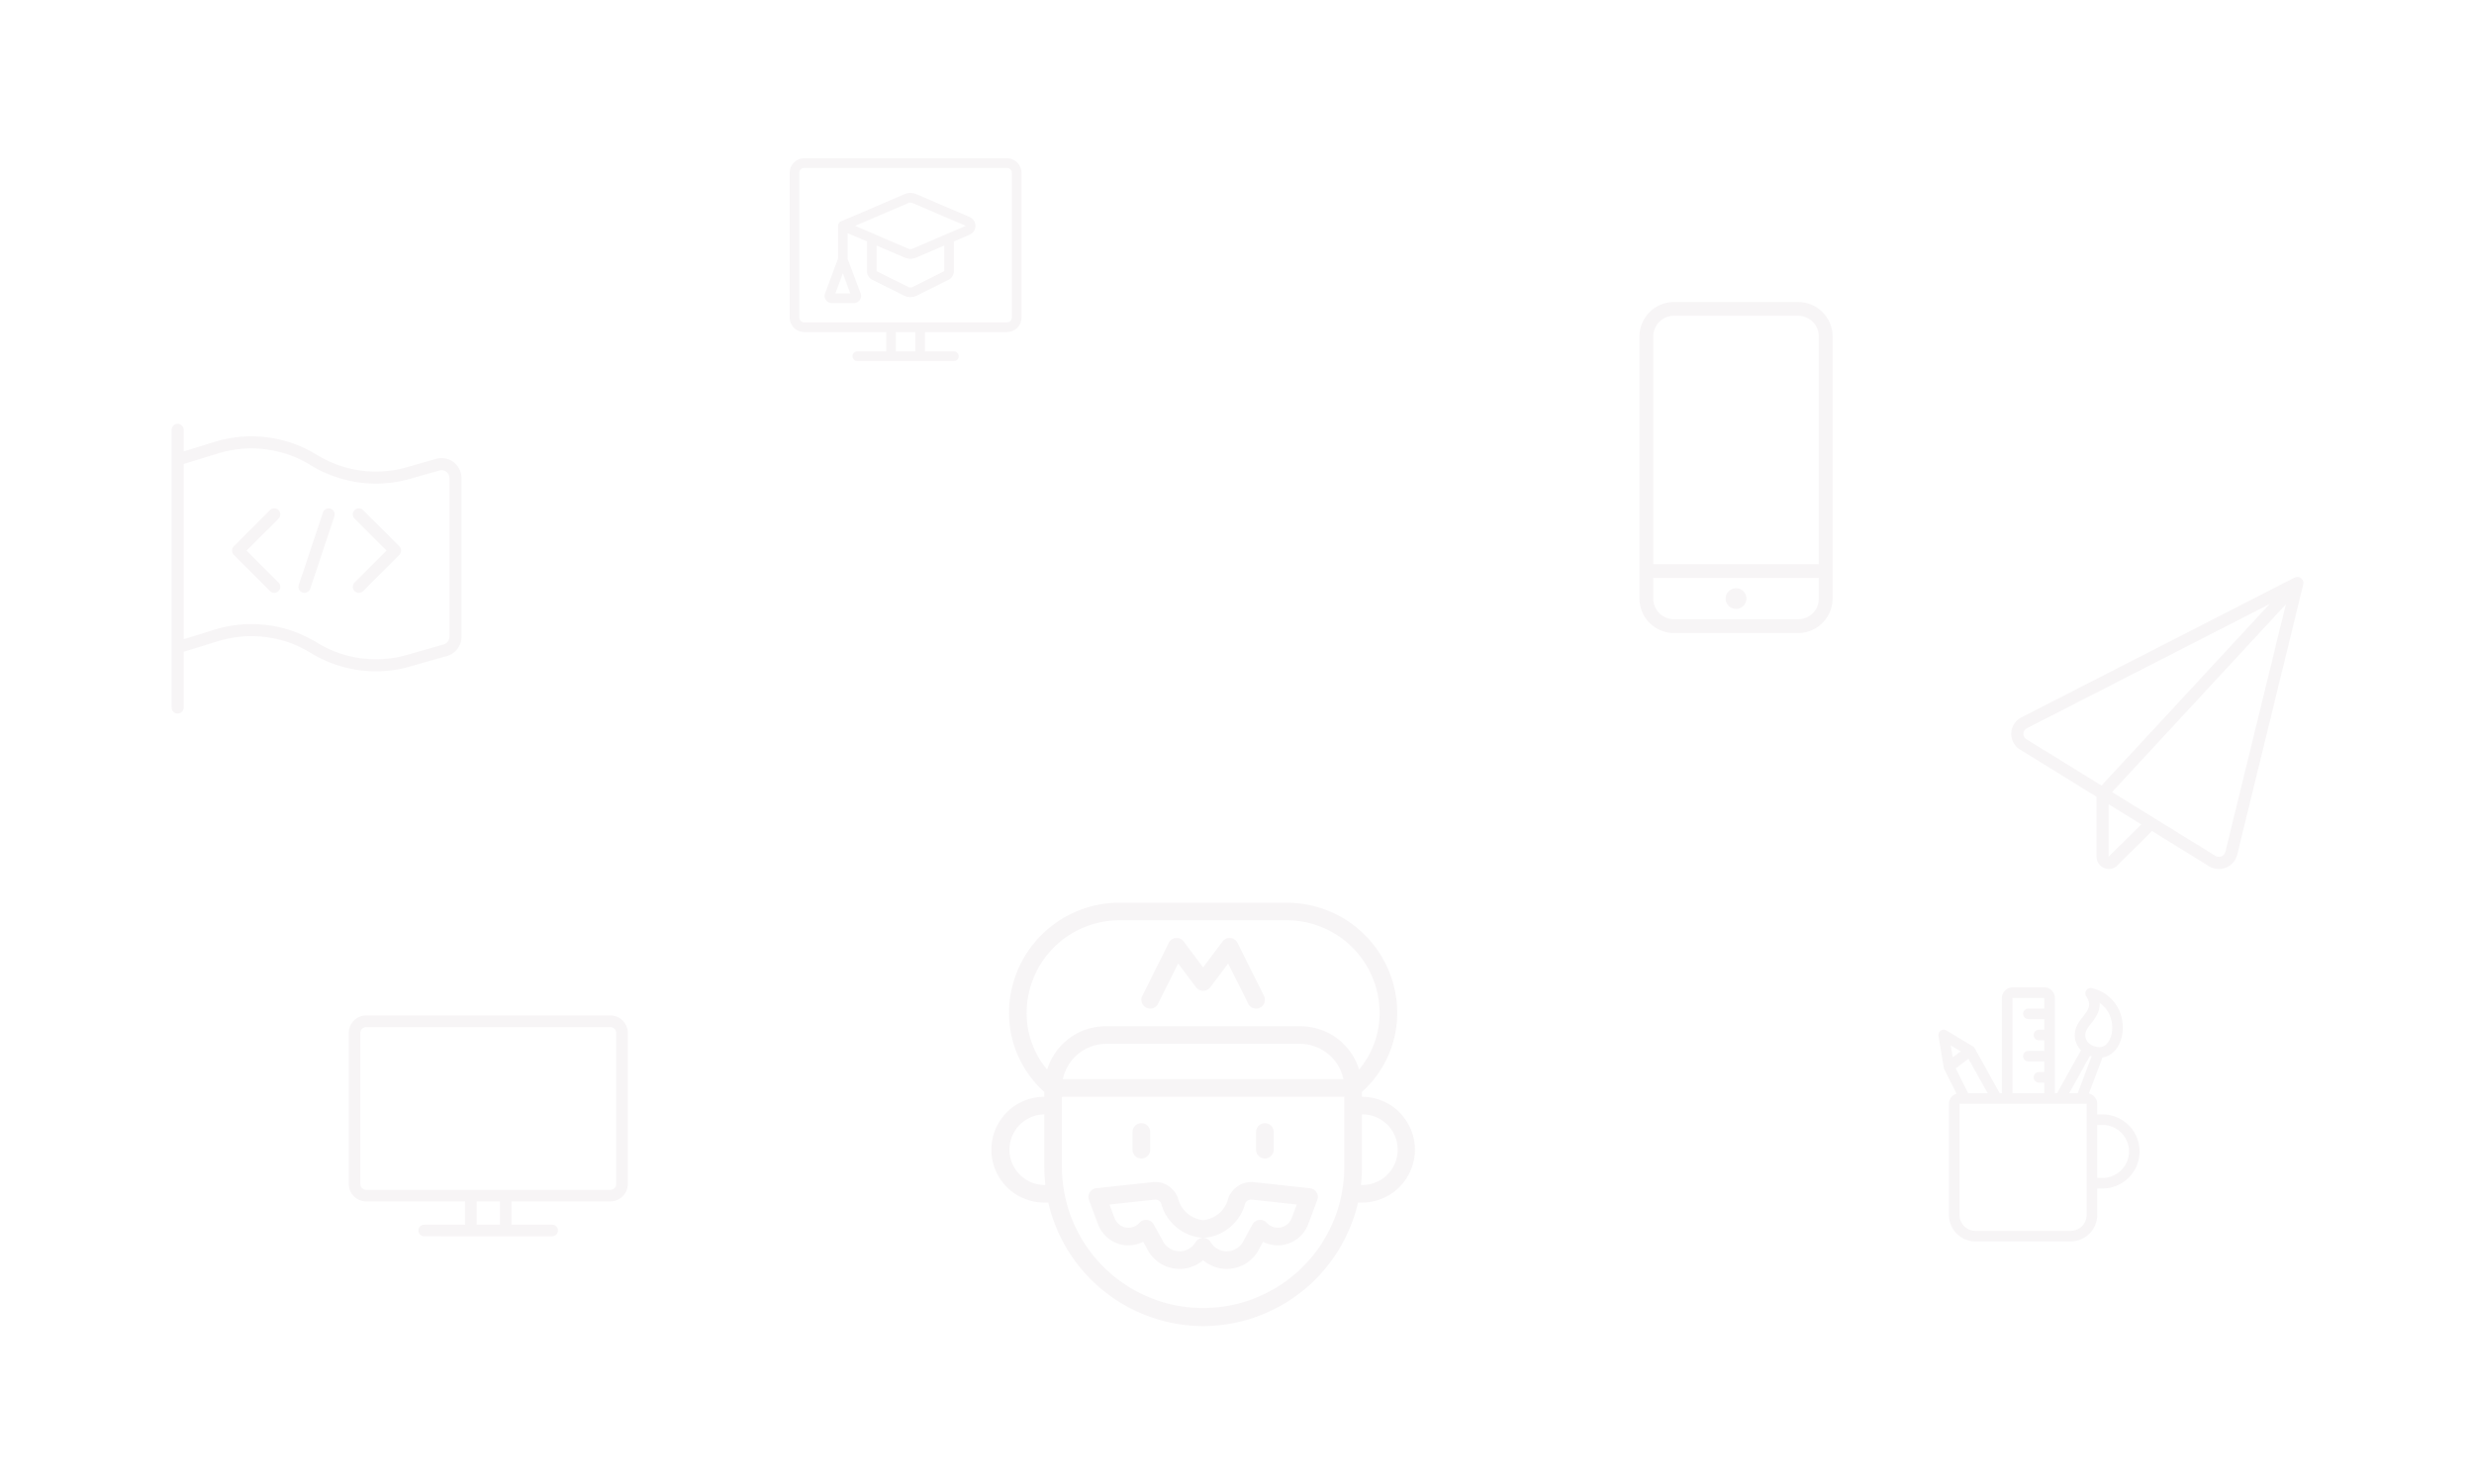 <svg xmlns="http://www.w3.org/2000/svg" xmlns:xlink="http://www.w3.org/1999/xlink" width="1672" height="1003" viewBox="0 0 1672 1003"><defs><style>.a{clip-path:url(#b);}.b{opacity:0.05;}.c{fill:#5b2e48;}.d{fill:#fff;}</style><clipPath id="b"><rect width="1672" height="1003"/></clipPath></defs><g id="a" class="a"><rect class="d" width="1672" height="1003"/><g transform="translate(-112 -11.556)"><g class="b" transform="translate(782 621.793)"><path class="c" d="M14.474,49.7a5.979,5.979,0,0,1-5.665-4.079,5.88,5.88,0,0,1,.334-4.556L27.032,5.292a5.914,5.914,0,0,1,4.794-3.268c.1-.012.453-.024.537-.024a5.993,5.993,0,0,1,4.77,2.385l13.118,17.5L63.37,4.385A5.931,5.931,0,0,1,68.152,2c.083,0,.406.012.489.024a5.94,5.94,0,0,1,4.83,3.28L91.36,41.081a5.964,5.964,0,0,1-2.671,8,6.008,6.008,0,0,1-2.659.62A5.938,5.938,0,0,1,80.7,46.412L67.126,19.257l-12.1,16.136a6.075,6.075,0,0,1-9.541,0L33.388,19.257,19.8,46.412A5.937,5.937,0,0,1,14.474,49.7Z" transform="translate(92.858 21.852)"/><path class="c" d="M143.11,286.22A107.713,107.713,0,0,1,38.449,202.739H35.777a35.777,35.777,0,1,1,0-71.555v-3.256A71.6,71.6,0,0,1,11.926,74.536,74.625,74.625,0,0,1,86.462,0h113.3a74.625,74.625,0,0,1,74.536,74.536,71.811,71.811,0,0,1-23.852,53.38v3.268a35.777,35.777,0,0,1,0,71.555h-2.671A107.713,107.713,0,0,1,143.11,286.22ZM47.7,178.887a95.407,95.407,0,0,0,190.813,0v-47.7H47.7Zm202.739,11.926a23.852,23.852,0,1,0,0-47.7v35.777a106.149,106.149,0,0,1-.68,11.926ZM35.777,143.11a23.852,23.852,0,0,0,0,47.7h.68a106.158,106.158,0,0,1-.68-11.926ZM237.9,119.258A30.056,30.056,0,0,0,208.7,95.407H77.518a30.056,30.056,0,0,0-29.194,23.852ZM86.462,11.926A62.679,62.679,0,0,0,23.852,74.536,59.211,59.211,0,0,0,37.7,112.806a41.532,41.532,0,0,1,39.82-29.326H208.7a41.511,41.511,0,0,1,39.808,29.3,59.425,59.425,0,0,0,13.858-38.246,62.679,62.679,0,0,0-62.611-62.611Z"/><path class="c" d="M13.963,36.352A5.965,5.965,0,0,1,8,30.389V18.463a5.963,5.963,0,0,1,11.926,0V30.389A5.965,5.965,0,0,1,13.963,36.352Z" transform="translate(87.407 136.573)"/><path class="c" d="M20.963,36.352A5.965,5.965,0,0,1,15,30.389V18.463a5.963,5.963,0,0,1,11.926,0V30.389A5.965,5.965,0,0,1,20.963,36.352Z" transform="translate(163.887 136.573)"/><path class="c" d="M67.1,74.624A24.639,24.639,0,0,1,44.859,60.516l-2.349-4.234A21.909,21.909,0,0,1,11.991,44.357L5.885,28.078a5.96,5.96,0,0,1,4.937-8.026l37.769-4.079a14.586,14.586,0,0,1,2.087-.143A16.285,16.285,0,0,1,65.967,26.659,19.8,19.8,0,0,0,83.021,41.673,19.652,19.652,0,0,0,99.932,27.148,16.581,16.581,0,0,1,115.5,15.854a17.272,17.272,0,0,1,2.063.131l37.65,4.067a5.954,5.954,0,0,1,4.937,8.014L154.028,44.38a21.907,21.907,0,0,1-20.536,14.287h0c-.382,0-.775-.012-1.169-.024a21.955,21.955,0,0,1-8.8-2.349l-2.528,4.58a24.158,24.158,0,0,1-9.469,10.292,24.556,24.556,0,0,1-28.5-2.445,24.687,24.687,0,0,1-15.921,5.9ZM83.021,53.635a5.987,5.987,0,0,1,5.116,2.91,12.522,12.522,0,0,0,7.728,5.772,12.749,12.749,0,0,0,3.125.394,12.653,12.653,0,0,0,11.377-7.263l6.023-10.912a6,6,0,0,1,4.544-3.041,6.361,6.361,0,0,1,.716-.036,5.953,5.953,0,0,1,4.4,1.98,9.927,9.927,0,0,0,6.893,3.292l.525.012a9.819,9.819,0,0,0,6.69-2.564,10.066,10.066,0,0,0,2.7-3.971l3.435-9.135-30.1-3.244a5.632,5.632,0,0,0-.763-.06,4.374,4.374,0,0,0-4.1,2.9A31.28,31.28,0,0,1,83.5,53.611c-.083.012-.406.024-.477.024-.155,0-.31,0-.453-.012A31.612,31.612,0,0,1,54.6,30.2a4.328,4.328,0,0,0-3.947-2.409,5.153,5.153,0,0,0-.6.036L19.755,31.1l3.411,9.111a10.049,10.049,0,0,0,9.4,6.559,9.732,9.732,0,0,0,3.447-.62,10.066,10.066,0,0,0,3.971-2.7,5.936,5.936,0,0,1,4.413-1.98,5.3,5.3,0,0,1,.751.048,5.938,5.938,0,0,1,4.5,3.029L55.485,55.1a12.939,12.939,0,0,0,11.64,7.6,12.274,12.274,0,0,0,5.307-1.193,12.588,12.588,0,0,0,5.474-4.961A5.987,5.987,0,0,1,83.021,53.635Z" transform="translate(60.089 172.956)"/></g><g class="b" transform="translate(1471.282 401.568)"><path class="c" d="M65.922,197.43a8.283,8.283,0,0,1-5.89-2.435,8.413,8.413,0,0,1-2.443-5.907V148.6L5.982,116.742A12.483,12.483,0,0,1,6.9,94.925L191.454.441a1.961,1.961,0,0,1,.329-.132c.066-.025.14-.049.181-.066a3.976,3.976,0,0,1,.987-.222c.066-.008.313-.016.378-.016a3.941,3.941,0,0,1,1.193.181,1.061,1.061,0,0,1,.23.066,4.2,4.2,0,0,1,1.119.625c.033.033.206.173.255.214a1.733,1.733,0,0,1,.3.337,3.94,3.94,0,0,1,.51.757c.033.066.156.313.181.378a3.8,3.8,0,0,1,.321,1.341v.263a3.8,3.8,0,0,1-.107.913l-44.646,182.74a12.714,12.714,0,0,1-12.357,9.609,12.925,12.925,0,0,1-6.754-1.9L95.053,171.754l-23.24,23.232a8.243,8.243,0,0,1-5.89,2.443Zm71.967-8.91a4.638,4.638,0,0,0,2.427.683,4.492,4.492,0,0,0,1.711-.329,4.37,4.37,0,0,0,2.657-3.019L185.563,18.548,68.119,145.437Zm-72.074.576,22.048-21.8L65.815,153.688Zm-4.837-48.06L174.548,18.342,10.606,102.271a4.263,4.263,0,0,0-2.262,4.837,4.22,4.22,0,0,0,1.925,2.624c.008,0,.025.016.025.016Z" transform="translate(0 0)"/></g><g class="b" transform="translate(347.703 695.51)"><path class="c" d="M50.991,151.8a3.929,3.929,0,1,1,0-7.858h27.59V128.229H11.787A11.8,11.8,0,0,1,0,116.442V14.287A11.8,11.8,0,0,1,11.787,2.5h165.02a11.8,11.8,0,0,1,11.787,11.787V116.442a11.8,11.8,0,0,1-11.787,11.787H110.013v15.716H137.43a3.929,3.929,0,1,1,0,7.858Zm51.164-7.858V128.229H86.439v15.716ZM11.787,10.358a3.93,3.93,0,0,0-3.929,3.929V116.442a3.93,3.93,0,0,0,3.929,3.929h165.02a3.93,3.93,0,0,0,3.929-3.929V14.287a3.93,3.93,0,0,0-3.929-3.929Z"/></g><g class="b" transform="translate(228 298.056)"><path class="c" d="M4.081,195.9A4.083,4.083,0,0,1,0,191.816V4.081a4.081,4.081,0,0,1,8.162,0V18.635L29.2,12.162a84.244,84.244,0,0,1,68.956,8.824,76.1,76.1,0,0,0,39.955,11.272,75.81,75.81,0,0,0,20.847-2.914L178.723,23.7a13.335,13.335,0,0,1,3.632-.522,13.5,13.5,0,0,1,13.533,13.4V144.009a13.514,13.514,0,0,1-9.77,12.946L161.19,164.08a84.385,84.385,0,0,1-67.323-9.264,76.153,76.153,0,0,0-62.279-7.926L8.162,154.105v37.71A4.083,4.083,0,0,1,4.081,195.9ZM53.97,135.373a84.243,84.243,0,0,1,44.183,12.5,76.3,76.3,0,0,0,60.81,8.366l24.928-7.126a5.316,5.316,0,0,0,3.844-5.093V36.6a5.3,5.3,0,0,0-6.758-5.053L161.207,37.2a84.13,84.13,0,0,1-23.091,3.224,84.359,84.359,0,0,1-44.24-12.488A76.092,76.092,0,0,0,31.6,19.965L8.162,27.173v118.4L29.2,139.095A84.44,84.44,0,0,1,53.97,135.373Z"/><path class="c" d="M19.081,64.137a4.076,4.076,0,0,1-2.889-1.192A4.028,4.028,0,0,1,15,60.055a4.076,4.076,0,0,1,1.192-2.889l21.6-21.6-21.6-21.6a4.1,4.1,0,0,1,0-5.779A4.028,4.028,0,0,1,19.081,7a4.076,4.076,0,0,1,2.889,1.192L46.458,32.679a4.1,4.1,0,0,1,0,5.779L21.971,62.945A4.076,4.076,0,0,1,19.081,64.137Z" transform="translate(107.435 50.137)"/><path class="c" d="M33.568,64.137a4.076,4.076,0,0,1-2.889-1.192L6.192,38.458a4.1,4.1,0,0,1,0-5.779L30.679,8.192a4.1,4.1,0,0,1,5.779,0,4.028,4.028,0,0,1,1.192,2.889,4.076,4.076,0,0,1-1.192,2.889l-21.606,21.6,21.6,21.6a4.077,4.077,0,0,1-2.881,6.971Z" transform="translate(35.812 50.137)"/><path class="c" d="M14.581,64.137a4.077,4.077,0,0,1-3.869-5.371L27.037,9.792A4.061,4.061,0,0,1,30.9,7a4.086,4.086,0,0,1,3.877,5.371L18.45,61.345A4.063,4.063,0,0,1,14.581,64.137Z" transform="translate(75.205 50.137)"/></g><g class="b" transform="translate(1215 215.724)"><path class="c" d="M18.243,34.736a6.983,6.983,0,0,1-.5-13.949c.028,0,.056-.009.075-.009a3.538,3.538,0,0,1,.429-.028,6.993,6.993,0,0,1,0,13.986Z" transform="translate(52.025 172.723)"/><path class="c" d="M28.31,223.776A23.336,23.336,0,0,1,5,200.466V23.31A23.33,23.33,0,0,1,28.31,0h83.916a23.336,23.336,0,0,1,23.31,23.31V200.466a23.342,23.342,0,0,1-23.31,23.31Zm-13.986-23.31A14,14,0,0,0,28.31,214.452h83.916a14,14,0,0,0,13.986-13.986V186.48H14.324Zm111.888-23.31V23.31A14,14,0,0,0,112.226,9.324H28.31A14,14,0,0,0,14.324,23.31V177.156Z"/></g><g class="b" transform="translate(645.714 117.056)"><path class="c" d="M45.685,138.556a3.263,3.263,0,1,1,0-6.526H65.265V118.976H9.79A9.8,9.8,0,0,1,0,109.187V11.29A9.8,9.8,0,0,1,9.79,1.5H146.845a9.8,9.8,0,0,1,9.79,9.79v97.9a9.8,9.8,0,0,1-9.79,9.79H91.37v13.053H110.95a3.263,3.263,0,1,1,0,6.526Zm39.159-6.526V118.976H71.791v13.053ZM9.79,8.026A3.264,3.264,0,0,0,6.526,11.29v97.9A3.264,3.264,0,0,0,9.79,112.45H146.845a3.264,3.264,0,0,0,3.263-3.263V11.29a3.264,3.264,0,0,0-3.263-3.263Z" transform="translate(0 0)"/><path class="c" d="M8.507,79.568a4.889,4.889,0,0,1-4.575-6.637L12.677,49.6V27.356a3.14,3.14,0,0,1,.222-1.142c.02-.059.1-.248.131-.3a3.359,3.359,0,0,1,.47-.7c.039-.046.189-.209.228-.248a3.138,3.138,0,0,1,.927-.613L57.768,5.878a9.815,9.815,0,0,1,7.714,0L101.6,21.352a6.522,6.522,0,0,1-.007,12L90.995,37.9V57.972a6.487,6.487,0,0,1-3.6,5.835L66,74.5a9.857,9.857,0,0,1-8.752,0L35.859,63.807a6.491,6.491,0,0,1-3.6-5.835V37.9L19.2,32.3V49.6l8.752,23.352a4.844,4.844,0,0,1,.313,1.762,4.894,4.894,0,0,1-4.888,4.849Zm12.511-6.526L15.94,59.493,10.863,73.041Zm17.765-15.07L60.17,68.662a3.29,3.29,0,0,0,2.911,0l21.387-10.69V40.7L65.483,48.828a9.815,9.815,0,0,1-7.714,0L38.783,40.7ZM60.34,42.837a3.3,3.3,0,0,0,1.286.261,3.361,3.361,0,0,0,1.292-.261L99.029,27.356,62.911,11.876a3.3,3.3,0,0,0-2.571,0L24.222,27.356Z" transform="translate(19.955 19.829)"/></g><g class="b" transform="translate(1419.515 679.026)"><path class="c" d="M27.546,171.754A17.911,17.911,0,0,1,9.655,153.863V78.721a7.178,7.178,0,0,1,5.1-6.856L6.456,55.276a2.713,2.713,0,0,1-.186-.508c-.029-.072-.05-.143-.072-.215a1.657,1.657,0,0,1-.072-.3L2.549,32.791a3.578,3.578,0,0,1,5.367-3.657L25.807,39.868a3.317,3.317,0,0,1,.83.708,1.393,1.393,0,0,1,.172.186,1.935,1.935,0,0,1,.157.236,1.486,1.486,0,0,1,.136.208L43.963,71.564h1.474V7.156A7.168,7.168,0,0,1,52.594,0H74.063a7.164,7.164,0,0,1,7.156,7.156V71.564h1.474L98.845,42.552a14.644,14.644,0,0,1-2.762-16.574,25.98,25.98,0,0,1,3.807-5.725c3.779-4.766,6.505-8.208,2.533-14.256a3.547,3.547,0,0,1,.064-4.022A3.564,3.564,0,0,1,106.245.558,26.326,26.326,0,0,1,126.362,20.6c2.147,9.081-.344,18.793-6.047,23.616a13.663,13.663,0,0,1-6.877,3.12l-9.21,24.389a7.174,7.174,0,0,1,5.618,6.992v7.156h3.578a25.047,25.047,0,1,1,0,50.095h-3.578v17.891a17.916,17.916,0,0,1-17.891,17.891ZM16.811,153.863A10.748,10.748,0,0,0,27.546,164.6H91.954a10.748,10.748,0,0,0,10.735-10.735V78.721H16.811Zm96.612-25.047a17.891,17.891,0,1,0,0-35.782h-3.578v35.782ZM96.634,71.564l9.389-24.854c-.365-.115-.73-.243-1.095-.379L90.888,71.564Zm-22.571,0V64.408H70.485a3.578,3.578,0,1,1,0-7.156h3.578V50.095H63.328a3.578,3.578,0,0,1,0-7.156H74.063V35.782H70.485a3.578,3.578,0,1,1,0-7.156h3.578V21.469H63.328a3.578,3.578,0,1,1,0-7.156H74.063V7.156H52.594V71.564Zm-38.287,0L22.83,48.263l-8.638,6.484L22.6,71.564ZM12.217,47.282l5.346-4.008-6.684-4.008Zm93.613-8.366a2.767,2.767,0,0,0,.243.15c.25.122.5.222.751.315a11.324,11.324,0,0,0,4.387,1.009,6.779,6.779,0,0,0,4.487-1.639c3.671-3.106,5.231-10.048,3.707-16.5a19.258,19.258,0,0,0-7.922-11.729c.4,6.126-3.349,10.849-5.976,14.17a21.833,21.833,0,0,0-2.891,4.208,7.532,7.532,0,0,0,2.3,9.439,2.651,2.651,0,0,1,.3.136,2.289,2.289,0,0,1,.472.351Z" transform="translate(0)"/></g></g></g></svg>